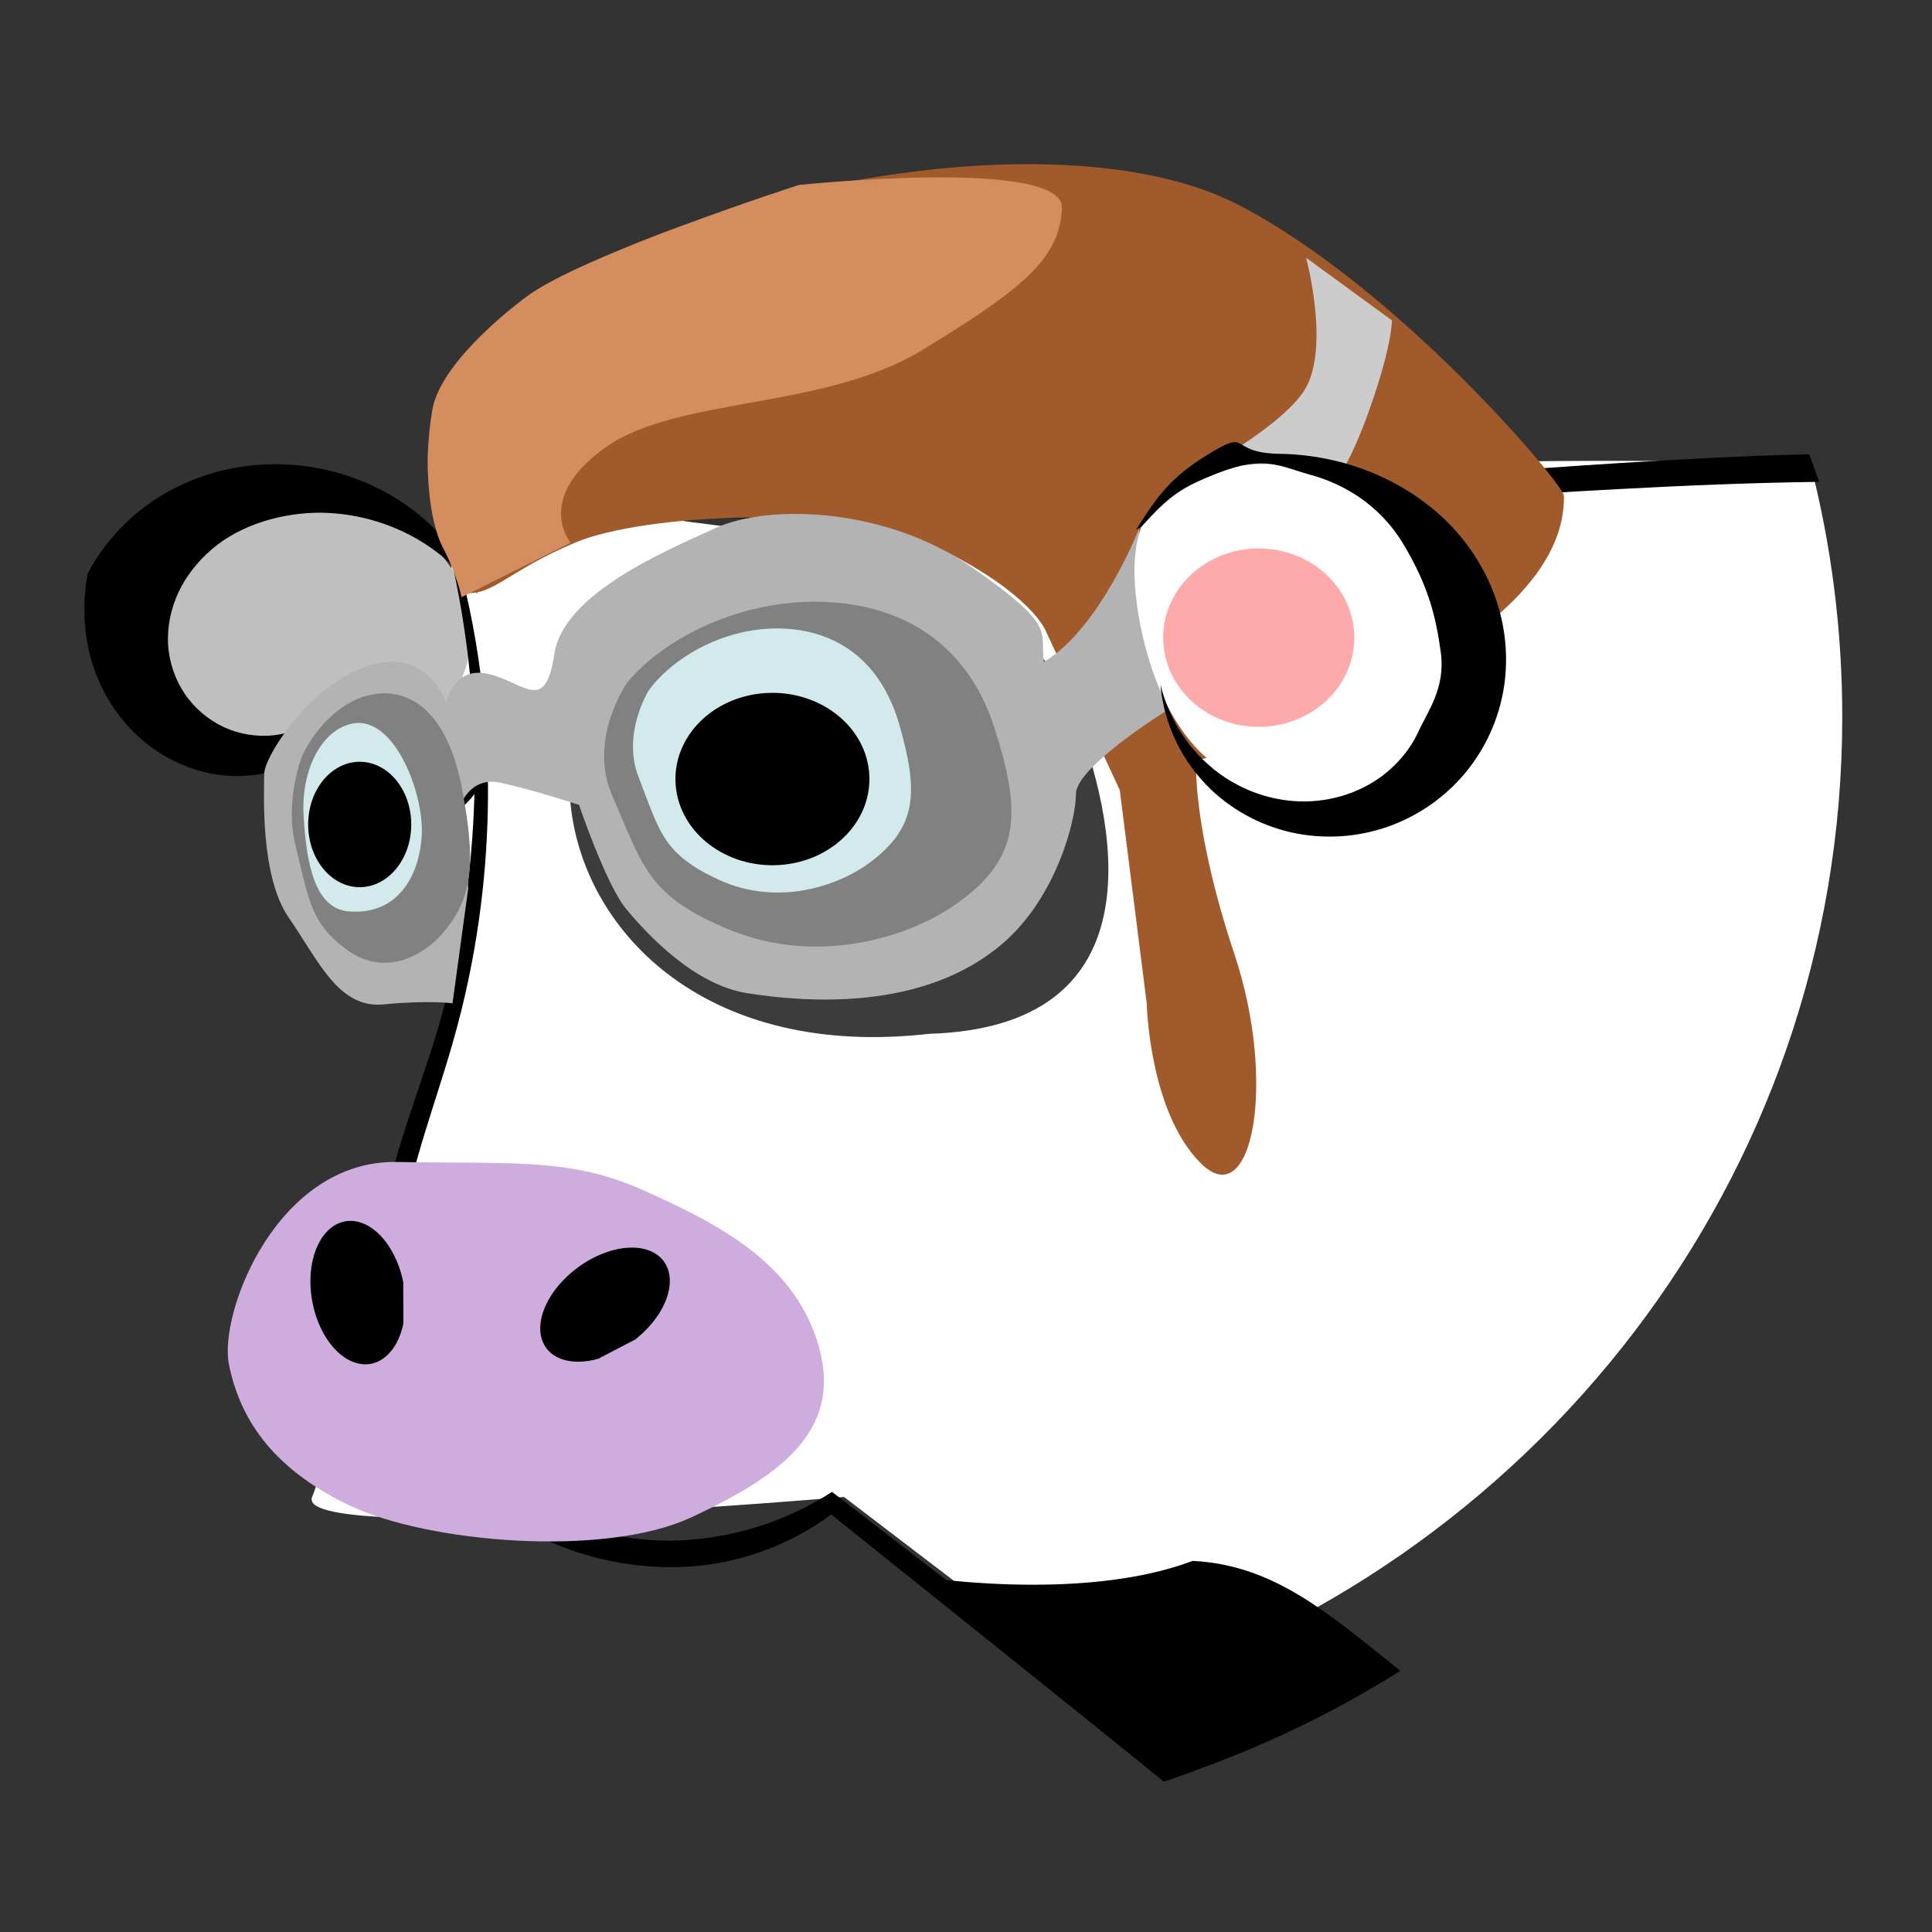 <?xml version="1.0" encoding="UTF-8" standalone="no"?>
<svg
   xmlns:dc="http://purl.org/dc/elements/1.1/"
   xmlns:cc="http://creativecommons.org/ns#"
   xmlns:rdf="http://www.w3.org/1999/02/22-rdf-syntax-ns#"
   xmlns:svg="http://www.w3.org/2000/svg"
   xmlns="http://www.w3.org/2000/svg"
   xmlns:sodipodi="http://sodipodi.sourceforge.net/DTD/sodipodi-0.dtd"
   xmlns:inkscape="http://www.inkscape.org/namespaces/inkscape"
   xml:space="preserve"
   width="256"
   height="256"
   style="fill-rule:evenodd"
   viewBox="0 0 72.249 72.249"
   id="svg2"
   version="1.1"
   inkscape:version="0.48.3.1 r9886"
   sodipodi:docname="avatar-default.svg"><rect x="0" y="0" width="72.249" height="72.249" fill="#333333" stroke="none"/><sodipodi:namedview
   pagecolor="#ffffff"
   bordercolor="#666666"
   borderopacity="1"
   objecttolerance="10"
   gridtolerance="10"
   guidetolerance="10"
   inkscape:pageopacity="0"
   inkscape:pageshadow="2"
   inkscape:window-width="1914"
   inkscape:window-height="1031"
   id="namedview18"
   showgrid="false"
   showguides="true"
   inkscape:guide-bbox="true"
   fit-margin-top="0"
   fit-margin-left="0"
   fit-margin-right="0"
   fit-margin-bottom="0"
   inkscape:zoom="2.8028564"
   inkscape:cx="204.55759"
   inkscape:cy="141.88966"
   inkscape:window-x="0"
   inkscape:window-y="25"
   inkscape:window-maximized="1"
   inkscape:current-layer="svg2"><sodipodi:guide
     orientation="0,1"
     position="202.036,-1.5223364e-06"
     id="guide3001" /></sodipodi:namedview>
 <defs
   id="defs4"><style
     type="text/css"
     id="style6">
   
    .fil2 {fill:#6F448A}
    .fil3 {fill:#73A848}
    .fil1 {fill:#6F448A;fill-rule:nonzero}
    .fil0 {fill:#73A848;fill-rule:nonzero}
   
  </style></defs>
 
<path
   inkscape:connector-curvature="0"
   style="fill:#f1f1f1;fill-opacity:1;stroke:none"
   id="path4419-58"
   d="m 14.539,35.38 a 4.549,4.948 0 1 1 2.551,0.735" /><path
   inkscape:connector-curvature="0"
   style="fill:#000000;fill-opacity:1;stroke:none"
   id="path3123-6-5-33"
   d="m 16.631,33.019 a 1.279,1.23 0 1 1 0.12,0.028" /><path
   inkscape:connector-curvature="0"
   style="fill:#000000;fill-rule:evenodd;stroke:none"
   id="path4261-7"
   d="m 17.524,25.825 c -0.003,0.096 -0.393,0.15 -1.03,0.35 -0.318,0.1 -0.698,0.241 -1.103,0.459 -0.406,0.217 -0.838,0.511 -1.233,0.906 0,0 0,0 0,0 -0.369,0.368 -0.708,0.828 -0.965,1.368 -0.257,0.54 -0.433,1.159 -0.464,1.81 0,0 0,0 0,7e-6 -0.057,1.137 0.345,2.42 1.214,3.367 0.205,0.297 0.447,0.57 0.718,0.81 0.65,0.577 1.427,0.936 2.183,1.047 0,0 0,0 0,-7e-6 0.016,-2.883 0.081,-5.394 0.205,-7.204 0.125,-1.81 0.309,-2.919 0.476,-2.913 0.167,0.005 0.275,1.136 0.274,3.062 -0.001,1.926 -0.114,4.647 -0.3,7.751 0,0 0,0 0,0 -1.166,0.034 -2.366,-0.236 -3.411,-0.802 -0.436,-0.236 -0.834,-0.518 -1.186,-0.836 -1.131,-1.265 -1.588,-2.913 -1.45,-4.375 0,0 0,0 0,0 0.081,-0.836 0.348,-1.598 0.714,-2.242 0.366,-0.644 0.832,-1.169 1.324,-1.57 0,-7e-6 0,-7e-6 0,-7e-6 0.53,-0.429 1.081,-0.71 1.582,-0.889 0.502,-0.179 0.954,-0.256 1.323,-0.28 0.737,-0.049 1.132,0.086 1.129,0.182 z" /><path
   inkscape:connector-curvature="0"
   style="fill:#ffffff;fill-opacity:1;fill-rule:evenodd;stroke:none;display:inline"
   d="m 58.477,17.239 c -5.459,0.041 -10.478,0.261 -14.005,0.798 -11.232,4.946 -26.483,-0.833 -27.581,0.61 l -0.067,20.374 c 0,0 -4.419,15.154 -5.151,16.958 -0.732,1.803 19.889,0 19.889,0 l 9.797,7.479 c 15.938,-4.775 27.534,-19.376 27.534,-36.646 0,-3.278 -0.414,-6.461 -1.2,-9.497 -3.086,-0.062 -6.217,-0.097 -9.216,-0.075 z"
   id="path4095-8-6" /><path
   inkscape:connector-curvature="0"
   style="fill:#000000;fill-rule:evenodd;stroke:none"
   d="m 44.599,58.371 c -4.256,1.613 -10.568,0.544 -10.568,0.544 l 9.473,7.695 c 3.149,-1.012 6.125,-2.402 8.864,-4.129 -2.651,-2.106 -4.685,-3.957 -7.769,-4.11 z"
   id="path3213-0" /><path
   inkscape:connector-curvature="0"
   style="fill:#c1c1c1;fill-opacity:1;stroke:none"
   id="path4421-9-4"
   d="m 11.292,30.202 c -1.581,-0.834 -0.924,-2.055 0.052,-3.405 0.977,-1.35 3.05,-1.769 4.632,-0.935 1.581,0.834 2.569,2.266 1.592,3.617 -0.591,0.817 -2.118,1.666 -3.242,1.7" /><path
   inkscape:connector-curvature="0"
   style="fill:#000000;fill-rule:evenodd;stroke:none"
   id="path4423-2-6"
   d="m 10.612,29.659 c 0.067,-0.069 0.439,0.201 1.083,0.491 0.644,0.29 1.59,0.581 2.635,0.528 0.051,-0.003 0.102,-0.006 0.153,-0.01 1.008,-0.081 1.873,-0.468 2.454,-0.813 0.581,-0.345 0.908,-0.636 0.98,-0.576 0.072,0.06 -0.131,0.476 -0.691,0.961 -0.28,0.243 -0.651,0.496 -1.106,0.702 -0.455,0.206 -0.993,0.362 -1.576,0.414 -0.059,0.005 -0.118,0.009 -0.177,0.012 -0.605,0.03 -1.182,-0.057 -1.679,-0.209 -0.498,-0.152 -0.916,-0.367 -1.237,-0.584 -0.322,-0.217 -0.548,-0.435 -0.684,-0.601 -0.137,-0.166 -0.186,-0.28 -0.153,-0.314 z" /><path
   inkscape:connector-curvature="0"
   style="fill:#bfbfbf;fill-opacity:1;stroke:none"
   id="path3979-8-8"
   d="m 8.842,27.841 a 5.757,4.91 0 1 1 3.228,0.729" /><path
   inkscape:connector-curvature="0"
   style="fill:#000000;fill-rule:evenodd;stroke:none"
   id="path3831-9-2-8"
   d="m 17.869,22.229 c -0.559,-0.786 -1.28,-1.466 -2.1,-1.97 -1.175,-0.726 -2.591,-1.112 -3.978,-1.084 -1.508,0.042 -3.033,0.555 -4.048,1.526 l 0,0 c -0.515,0.48 -0.93,1.066 -1.175,1.696 -0.245,0.627 -0.344,1.316 -0.258,1.958 0.082,0.642 0.342,1.278 0.739,1.784 l 0,0 c 0.395,0.507 0.945,0.918 1.543,1.145 0.597,0.229 1.278,0.293 1.9,0.173 l 0,0 c 0.621,-0.117 1.226,-0.422 1.675,-0.85 0.557,-0.522 1.332,-0.488 1.393,-1.243 0.168,0.774 -0.395,0.928 -0.916,1.732 -0.421,0.653 -1.093,1.223 -1.917,1.565 -0.824,0.342 -1.804,0.456 -2.786,0.275 l 0,0 C 6.959,28.755 5.987,28.285 5.182,27.551 c -1e-5,0 -1e-5,0 -1e-5,0 -0.804,-0.735 -1.429,-1.714 -1.759,-2.841 -0.3,-1.037 -0.354,-2.162 -0.141,-3.273 0.045,-0.084 0.091,-0.167 0.139,-0.249 0.619,-1.054 1.451,-1.898 2.388,-2.514 l 1.04e-5,0 c 1.887,-1.223 4.049,-1.52 5.949,-1.19 l 0,0 c 1.732,0.3 3.269,1.106 4.384,2.186 0.778,0.752 1.36,1.641 1.727,2.559 z"
   sodipodi:nodetypes="ccccccccccccccccccccccccccccc" /><path
   inkscape:connector-curvature="0"
   style="opacity:0.763;fill:#000000;fill-opacity:1;stroke:none"
   id="path3119-3-36"
   d="m 21.36,30.277 c -0.586,-4.669 2.234,-9.658 7.382,-8.933 4.999,0.704 9.435,0.003 11.568,5.688 1.591,4.241 2.778,11.371 -5.555,11.628 -8.278,0.944 -12.809,-3.714 -13.395,-8.383 z" /><path
   inkscape:connector-curvature="0"
   style="fill:#ffffff;fill-opacity:1;stroke:none"
   id="path3121-3-6"
   d="m 25.839,34.396 a 5.928,5.686 0 1 1 4.127,0.764" /><path
   inkscape:connector-curvature="0"
   style="fill:#000000;fill-opacity:1;stroke:none"
   id="path3123-67-9"
   d="m 28.761,33.144 a 1.653,1.589 0 1 1 0.155,0.037" /><g
   style="display:inline"
   id="g4430-9"
   transform="matrix(0.7,0,0,0.606,-118.192,-115.352)"><path
     inkscape:connector-curvature="0"
     style="fill:#c1c1c1;fill-opacity:1;stroke:none"
     id="path4421-99"
     transform="translate(-0.717,-0.179)"
     d="m 204.522,237.888 c -3.707,-1.769 -2.167,-4.359 0.122,-7.223 2.289,-2.864 7.149,-3.752 10.856,-1.984 3.707,1.769 6.021,4.807 3.732,7.671 -1.385,1.733 -4.964,3.534 -7.598,3.606" /><path
     inkscape:connector-curvature="0"
     style="fill:#000000;fill-rule:evenodd;stroke:none"
     id="path4423-9"
     d="m 202.213,236.556 c 0.088,-0.107 0.944,0.518 2.459,1.185 0.758,0.334 1.685,0.669 2.744,0.903 1.059,0.234 2.249,0.365 3.491,0.308 0.137,-0.006 0.274,-0.015 0.409,-0.025 2.384,-0.186 4.43,-1.05 5.8,-1.831 1.37,-0.782 2.123,-1.441 2.218,-1.346 0.047,0.048 -0.08,0.273 -0.384,0.621 -0.303,0.348 -0.786,0.816 -1.458,1.305 -0.672,0.49 -1.536,1 -2.569,1.413 -1.033,0.413 -2.234,0.726 -3.527,0.834 -0.147,0.012 -0.295,0.022 -0.444,0.028 -1.347,0.061 -2.632,-0.11 -3.756,-0.411 -1.124,-0.302 -2.086,-0.732 -2.844,-1.168 -0.758,-0.436 -1.314,-0.874 -1.67,-1.206 -0.355,-0.332 -0.513,-0.556 -0.469,-0.609 z" /></g><path
   inkscape:connector-curvature="0"
   style="fill:#000000;fill-rule:evenodd;stroke:none;display:inline"
   d="m 67.655,16.986 c -2.484,0.063 -4.89,0.191 -7.207,0.338 -3.889,0.247 -7.539,0.544 -10.949,0.77 -10.527,0.694 -18.804,0.786 -24.44,0.788 -5.636,0.001 -8.632,-0.077 -8.635,0 -0.003,0.077 2.984,0.301 8.626,0.441 5.641,0.141 13.945,0.194 24.506,-0.375 3.422,-0.184 7.08,-0.449 10.958,-0.657 2.421,-0.13 4.922,-0.237 7.512,-0.272 -0.119,-0.348 -0.242,-0.689 -0.371,-1.032 z m -51.231,1.896 c -0.029,0.009 0.083,0.449 0.286,1.304 0.202,0.855 0.495,2.134 0.724,3.829 0.229,1.695 0.395,3.812 0.286,6.306 -0.109,2.494 -0.495,5.365 -1.438,8.465 -0.42,1.37 -0.963,2.818 -1.419,4.364 -0.456,1.546 -0.829,3.193 -0.781,4.983 0.06,1.856 0.623,3.775 1.723,5.471 1.025,1.579 2.511,2.948 4.332,3.848 1.714,0.846 3.713,1.271 5.741,1.126 1.825,-0.141 3.657,-0.793 5.208,-1.943 3.736,2.99 8.296,6.653 12.453,9.985 0.372,-0.123 0.737,-0.252 1.104,-0.385 -4.543,-3.507 -9.489,-7.321 -13.529,-10.445 -1.606,1.044 -3.472,1.654 -5.313,1.792 -1.836,0.15 -3.667,-0.221 -5.236,-0.976 -1.668,-0.802 -3.052,-2.044 -4.008,-3.482 -1.028,-1.543 -1.57,-3.308 -1.647,-5.021 -0.085,-1.656 0.257,-3.233 0.685,-4.749 0.429,-1.516 0.943,-2.978 1.342,-4.383 0.91,-3.178 1.249,-6.11 1.304,-8.643 0.055,-2.533 -0.168,-4.669 -0.457,-6.372 -0.289,-1.703 -0.644,-2.975 -0.904,-3.819 -0.261,-0.845 -0.428,-1.266 -0.457,-1.258 z"
   id="path4095-6" /><path
   d="M 25.844,56.746 C 22.622,58.248 16.001,57.708 13.039,56.283 10.078,54.857 8.954,52.959 8.562,51.027 8.169,49.095 10.368,43.376 14.846,43.453 c 4.478,0.077 6.516,-0.16 9.27,1.082 2.754,1.242 5.656,2.705 6.52,5.874 0.864,3.169 -1.569,4.836 -4.792,6.338 z"
   id="path3913-7-9-30"
   style="fill:#ceadde;fill-opacity:1;fill-rule:evenodd;stroke:none"
   inkscape:connector-curvature="0" /><path
   inkscape:connector-curvature="0"
   style="fill:#000000;fill-opacity:1;stroke:none"
   id="path3985-6-29"
   d="m 22.377,50.81 a 1.722,2.73 53.537 1 1 1.38,-0.719" /><path
   inkscape:connector-curvature="0"
   style="fill:#000000;fill-opacity:1;stroke:none"
   id="path3985-1-5-6"
   d="m 15.086,49.491 a 2.706,1.737 79.889 1 1 -0.007,-1.538" /><path
   style="fill:#a05a2c;fill-rule:evenodd;stroke:none"
   d="m 17.375,22.168 c -1.421,-2.911 -3.43,-8.014 3.74,-11.828 7.149,-3.803 19.263,-5.771 25.233,-2.661 5.971,3.11 12.128,10.438 12.136,10.858 0.114,6.108 -13.751,9.916 -13.751,9.916 0,0 -0.168,2.438 1.43,7.229 1.598,4.791 0.673,9.751 -1.261,7.817 -1.934,-1.933 -2.018,-5.968 -2.018,-5.968 l -1.009,-7.985 -2.775,-5.968 c 0,0 -0.544,-1.389 -3.991,-3.081 -3.447,-1.693 -11.037,-1.282 -13.586,-0.211 -2.549,1.07 -3.082,2 -4.147,1.883 z"
   id="path11106-2-2"
   inkscape:connector-curvature="0"
   sodipodi:nodetypes="cssscssccczzc" /><path
   style="fill:#d38d5f;fill-opacity:1;stroke:none"
   d="m 19.7,11.086 c 0,0 -3.198,2.307 -3.532,4.234 -0.362,2.087 -0.105,4.213 0.399,5.168 0.505,0.955 0.694,1.846 0.694,1.846 l 4.078,-2.041 c 0,0 -1.388,-1.65 1.303,-3.561 2.691,-1.911 8.157,-1.39 11.857,-3.648 3.7,-2.258 5.13,-3.388 5.214,-5.298 0.084,-1.911 -9.839,-0.869 -9.839,-0.869 0,0 -8.073,2.606 -10.175,4.169 z"
   id="path11928-0"
   inkscape:connector-curvature="0"
   sodipodi:nodetypes="cssccssscc" /><path
   style="fill:#b3b3b3;fill-rule:evenodd;stroke:none"
   d="m 17.196,30.182 c 0,0 0.336,-1.16 1.514,-0.912 1.177,0.249 2.943,0.829 2.943,0.829 0,0 1.009,2.984 1.766,3.896 0.757,0.912 2.526,2.839 4.541,3.15 2.015,0.31 6.559,0.746 9.586,-1.906 1.957,-1.715 2.691,-4.559 2.691,-5.554 0,-0.995 3.322,-3.067 3.322,-3.067 l -0.967,-6.838 c 0,0 -1.448,3.714 -3.553,4.973 -0.17,-1.186 0.526,-1.285 -2.67,-3.523 -3.195,-2.238 -7.568,-2.404 -9.586,-1.492 -2.018,0.912 -5.718,2.487 -6.055,4.725 -0.336,2.238 -1.093,1.078 -2.439,0.746 -1.345,-0.332 -1.598,1.078 -1.598,1.078 0,0 -0.673,-2.072 -2.859,-1.409 -2.186,0.663 -3.952,3.398 -3.952,4.062 0,0.663 -0.168,3.813 0.925,5.388 1.093,1.575 1.85,3.398 3.532,3.233 1.682,-0.166 2.586,-0.041 2.586,-0.041 l 0.589,-4.31 z"
   id="path11090-7-7"
   inkscape:connector-curvature="0"
   sodipodi:nodetypes="cscszsscccsssscssssccc" /><path
   style="fill:#cccccc;fill-rule:evenodd;stroke:none"
   d="m 48.843,9.638 c 0,0 0.951,3.517 -0.119,5.041 -1.07,1.524 -4.519,3.282 -4.519,3.282 l 5.233,0.586 c 0,0 0.714,-0.352 1.665,-2.931 0.951,-2.579 0.951,-3.634 0.951,-3.634 z"
   id="path11110-3-5"
   inkscape:connector-curvature="0" /><path
   style="fill:#ffffff;fill-opacity:1;stroke:none"
   d="m 55.126,23.76 c 0.273,2.876 -3.674,5.302 -7.26,5.521 -3.586,0.219 -5.128,-4.255 -5.402,-7.131 -0.273,-2.876 0.826,-4.556 4.412,-4.775 3.531,-0.216 6.796,2.368 7.142,5.194"
   id="path11819-9"
   inkscape:connector-curvature="0"
   sodipodi:nodetypes="csssc" /><path
   d="m 42.482,19.816 c 0.827,-1.312 1.323,-1.976 2.657,-2.799 1.685,-1.037 0.713,-0.082 2.699,-0.046 2.188,0.027 4.386,0.81 6.066,2.337 l 0,0 c 0.832,0.768 1.497,1.718 1.923,2.787 0.426,1.072 0.586,2.245 0.442,3.413 -0.149,1.171 -0.61,2.289 -1.343,3.232 l 0,0 c -0.734,0.943 -1.719,1.675 -2.849,2.11 -1.132,0.433 -2.369,0.548 -3.569,0.323 l 0,0 c -1.2,-0.227 -2.314,-0.792 -3.203,-1.629 -1.101,-1.047 -1.78,-2.453 -1.911,-3.955 0.359,1.483 1.251,2.702 2.387,3.466 0.917,0.613 1.963,0.912 2.961,0.915 0.998,0.003 1.936,-0.289 2.683,-0.772 0.748,-0.482 1.31,-1.155 1.634,-1.871 l 0,0 c 0.325,-0.715 1.003,-1.591 0.821,-2.931 -0.181,-1.339 -0.467,-2.489 -1.393,-4.038 -0.927,-1.549 -2.323,-2.283 -3.472,-2.6 -1.149,-0.317 -1.722,-0.746 -3.452,-0.073 -1.369,0.534 -1.817,0.832 -2.871,2.005 z"
   id="path3831-2-0"
   style="fill:#000000;fill-rule:evenodd;stroke:none"
   inkscape:connector-curvature="0"
   sodipodi:nodetypes="ccccccccccccccccccczzzccc" /><path
   id="path11822-6"
   d="m 50.635,23.592 c 0.15,1.837 -1.324,3.439 -3.292,3.579 -1.968,0.14 -3.685,-1.236 -3.835,-3.072 -0.15,-1.837 1.324,-3.439 3.292,-3.579 1.938,-0.138 3.638,1.195 3.828,3"
   style="fill:#ffaaaa;fill-opacity:1;stroke:none"
   inkscape:connector-curvature="0" /><path
   style="fill:#818181;fill-opacity:1;fill-rule:evenodd;stroke:none"
   d="m 23.45,25.534 c 0,0 -1.478,2.111 -0.554,4.221 1.148,2.623 1.295,3.76 4.435,5.033 3.203,1.299 6.52,0.295 8.253,-0.866 2.587,-1.732 2.652,-3.437 1.601,-6.711 -1.051,-3.274 -3.634,-4.709 -6.713,-4.709 -3.08,0 -5.79,1.515 -7.021,3.031 z"
   id="path11098-3-9-0"
   inkscape:connector-curvature="0"
   sodipodi:nodetypes="cssszsc" /><g
   id="g3936"><path
     sodipodi:nodetypes="cssszsc"
     inkscape:connector-curvature="0"
     id="path11098-3-9"
     d="m 24.257,25.823 c 0,0 -1.009,1.616 -0.378,3.233 0.784,2.008 0.884,2.879 3.027,3.854 2.186,0.995 4.451,0.226 5.634,-0.663 1.766,-1.326 1.81,-2.632 1.093,-5.139 -0.717,-2.507 -2.481,-3.606 -4.583,-3.606 -2.102,0 -3.952,1.16 -4.793,2.321 z"
     style="fill:#d3eaed;fill-opacity:1;fill-rule:evenodd;stroke:none" /><path
     inkscape:connector-curvature="0"
     style="fill:#000000;fill-opacity:1;stroke:none"
     d="m 32.502,28.888 c 0.152,1.775 -1.344,3.324 -3.341,3.459 -1.997,0.135 -3.74,-1.194 -3.892,-2.969 -0.152,-1.775 1.344,-3.324 3.341,-3.459 1.967,-0.133 3.693,1.155 3.885,2.899"
     id="path11930-87" /></g><path
   style="fill:#818181;fill-opacity:1;fill-rule:evenodd;stroke:none"
   d="m 11.288,28.295 c 0,0 -0.647,1.649 -0.243,3.299 0.503,2.049 0.567,2.938 1.941,3.933 1.402,1.015 2.854,0.23 3.613,-0.677 1.132,-1.353 1.161,-2.685 0.701,-5.244 -0.46,-2.559 -1.591,-3.679 -2.939,-3.679 -1.348,0 -2.534,1.184 -3.074,2.368 z"
   id="path11098-3-9-0-1"
   inkscape:connector-curvature="0"
   sodipodi:nodetypes="cssszsc" /><path
   style="fill:#d3eaed;fill-rule:evenodd;stroke:none"
   d="m 13.019,34.079 c 1.852,0.173 2.68,-1.334 2.754,-2.88 0.074,-1.544 -1.026,-4.43 -2.575,-4.144 -1.143,0.211 -1.945,1.693 -1.845,3.445 0.1,1.752 0.404,3.462 1.666,3.58 z"
   id="path11102-4-3"
   inkscape:connector-curvature="0"
   sodipodi:nodetypes="ssszs" /><path
   id="path11930-5-9"
   d="m 15.373,30.654 c 0.081,1.291 -0.714,2.417 -1.775,2.516 -1.061,0.098 -1.987,-0.868 -2.068,-2.16 -0.081,-1.291 0.714,-2.417 1.775,-2.516 1.045,-0.097 1.962,0.84 2.065,2.109"
   style="fill:#000000;fill-opacity:1;stroke:none"
   inkscape:connector-curvature="0" /></svg>